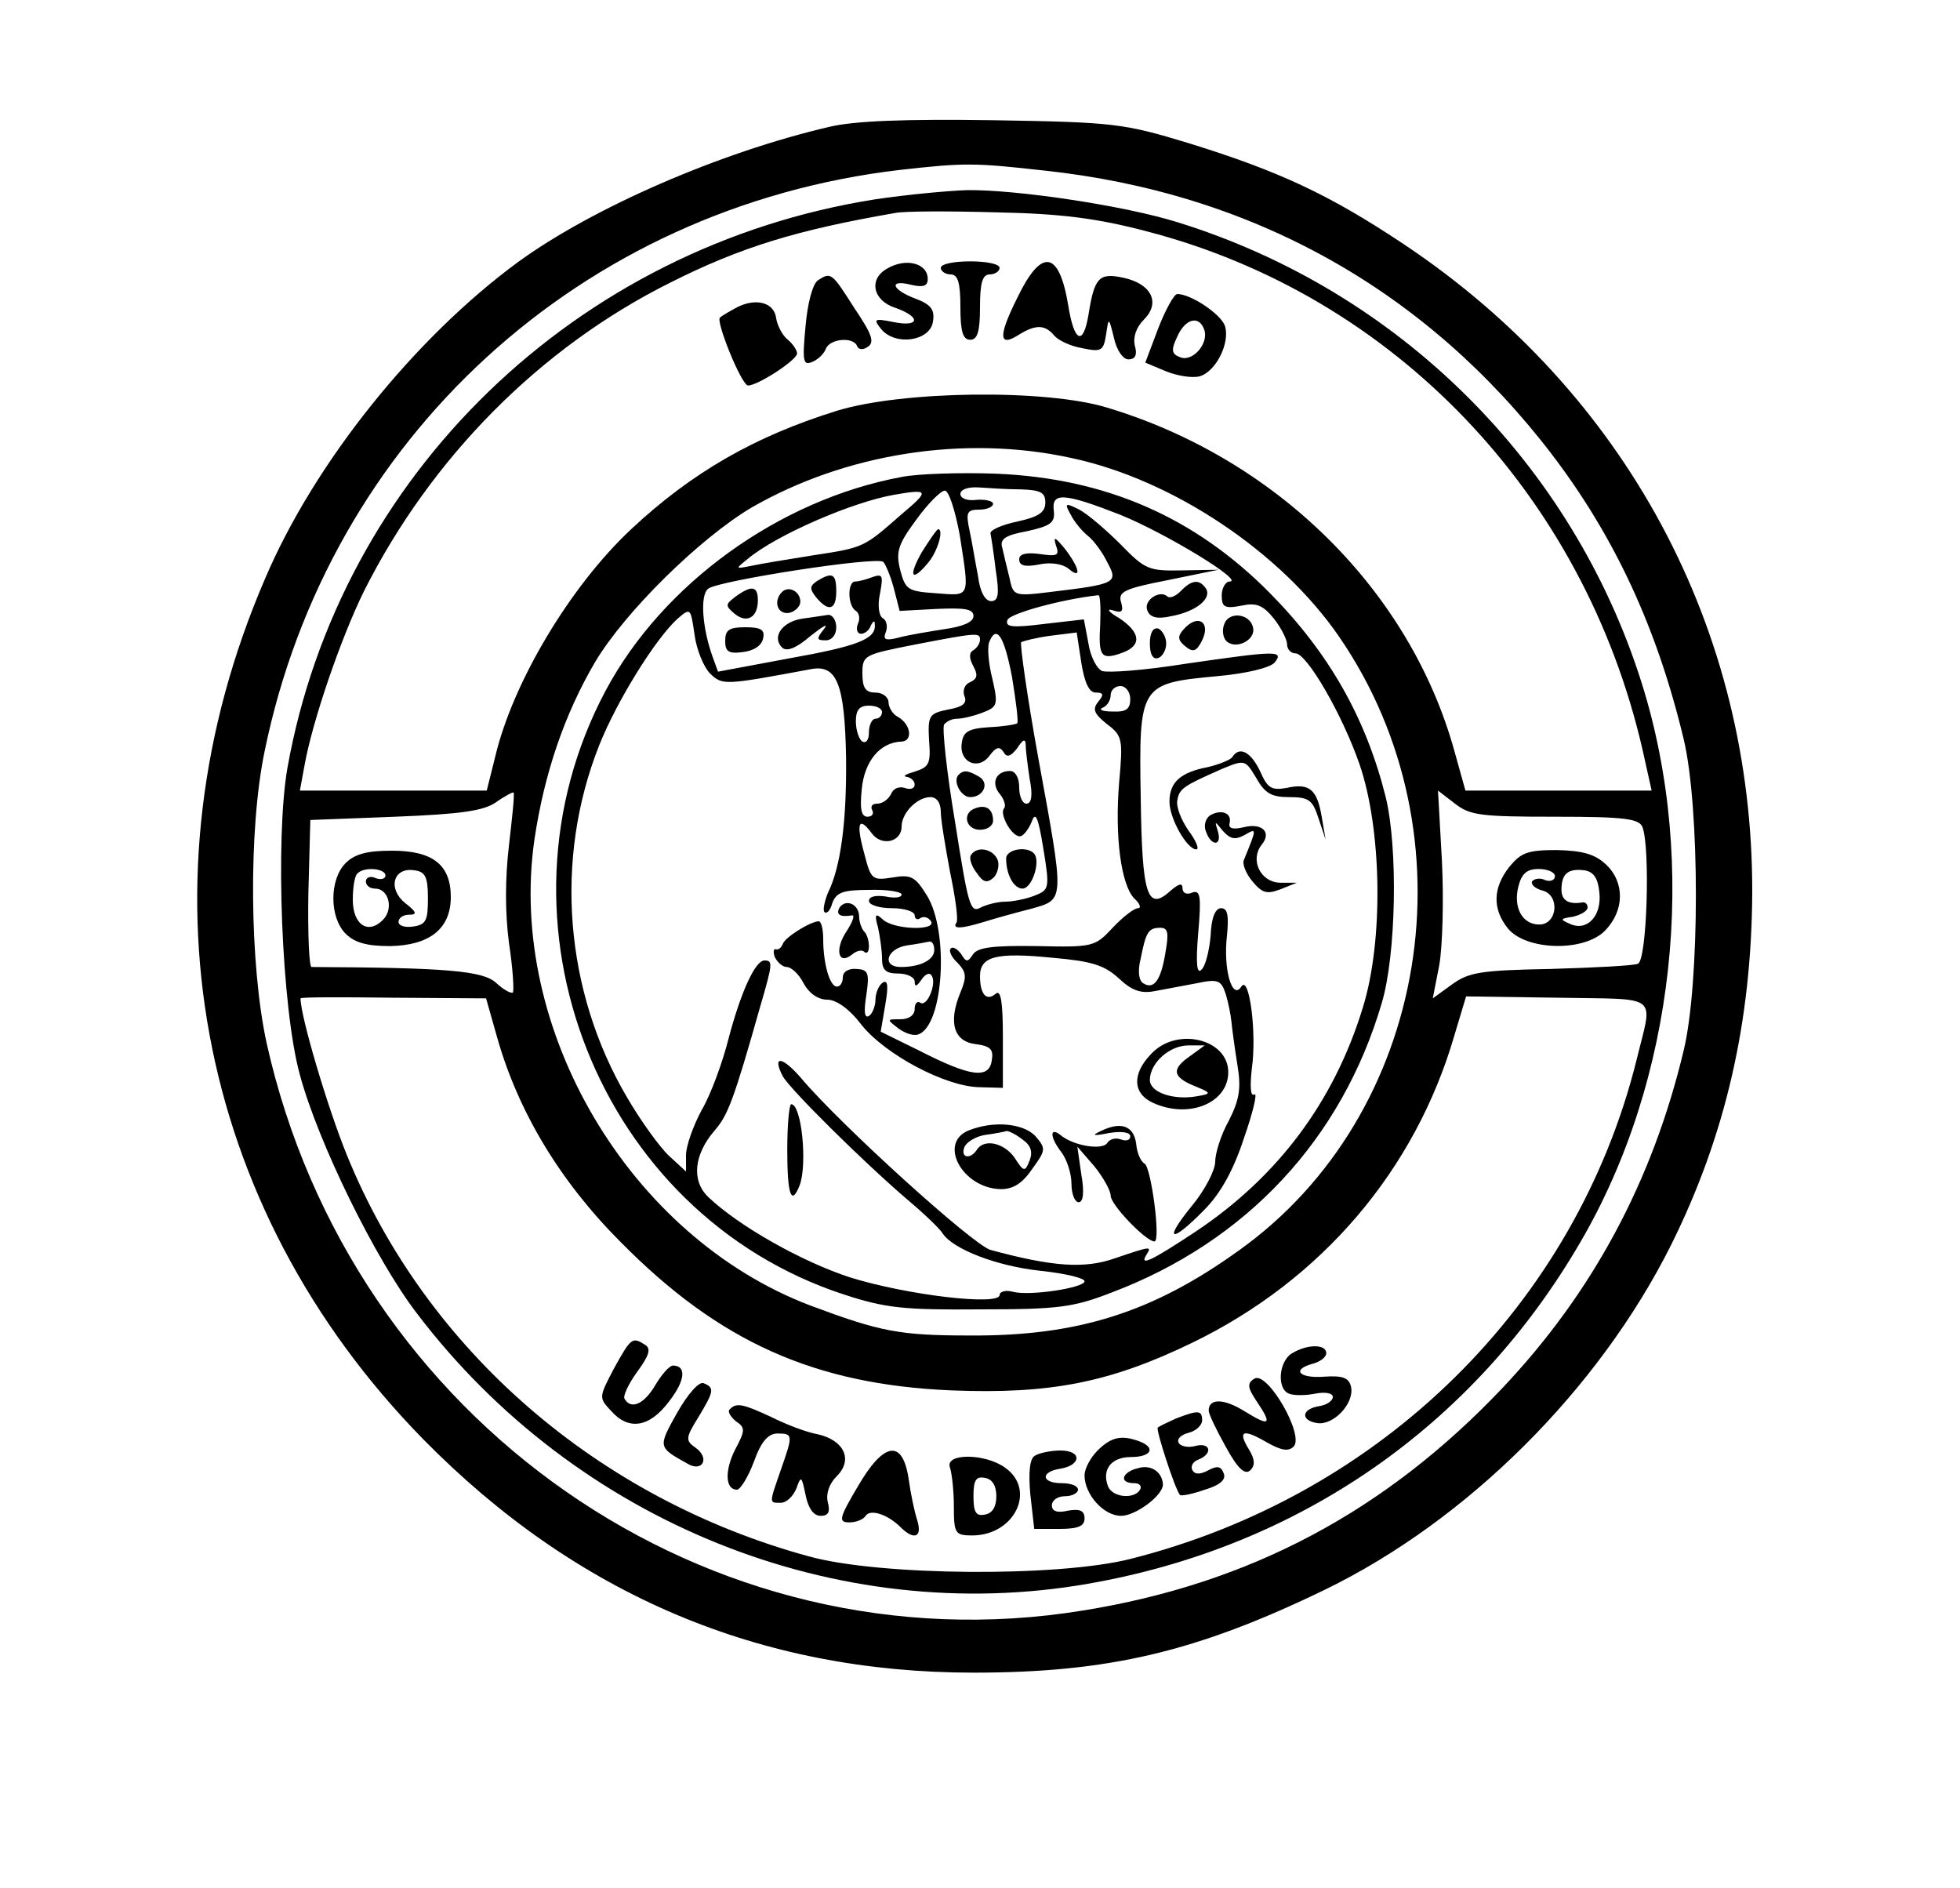 <?xml version="1.0" standalone="no"?>
<!DOCTYPE svg PUBLIC "-//W3C//DTD SVG 20010904//EN"
 "http://www.w3.org/TR/2001/REC-SVG-20010904/DTD/svg10.dtd">
<svg version="1.0" xmlns="http://www.w3.org/2000/svg"
 width="300pt" height="289pt" viewBox="0 0 300 289"
 preserveAspectRatio="xMidYMid meet">
<g transform="translate(0,289) scale(0.1,-0.1)"
fill="#000000" stroke="none">
<path d="M1270 2696 c-168 -39 -363 -124 -477 -207 -158 -116 -311 -306 -387
-484 -200 -463 -108 -961 242 -1318 234 -238 515 -357 842 -357 207 0 342 32
538 127 218 106 419 306 530 528 83 167 123 341 124 539 1 403 -193 765 -533
992 -114 76 -191 112 -330 155 -99 30 -113 32 -299 35 -134 2 -212 -1 -250
-10z m328 -67 c319 -34 585 -183 777 -434 96 -126 161 -265 202 -436 25 -104
25 -374 0 -477 -48 -201 -140 -371 -277 -516 -179 -189 -387 -300 -643 -341
-572 -93 -1120 289 -1249 869 -26 120 -28 326 -3 446 98 479 484 833 973 890
98 11 113 11 220 -1z"/>
<path d="M1340 2585 c-458 -72 -820 -422 -900 -870 -19 -108 -9 -369 19 -470
28 -104 116 -283 179 -365 243 -320 643 -481 1027 -414 323 56 590 241 754
523 145 248 181 578 94 855 -106 337 -372 601 -711 706 -80 25 -245 50 -322
49 -30 -1 -93 -7 -140 -14z m415 -49 c378 -98 669 -402 759 -793 l14 -63 -142
0 -143 0 -17 61 c-68 245 -272 447 -531 525 -94 29 -316 26 -415 -5 -125 -39
-221 -94 -314 -181 -93 -87 -181 -234 -208 -348 l-13 -52 -143 0 -143 0 7 38
c12 68 56 196 91 267 103 205 270 373 468 472 109 55 195 81 345 107 14 3 84
3 155 1 99 -2 154 -9 230 -29z m-115 -347 c155 -33 321 -144 410 -274 208
-303 138 -731 -154 -939 -132 -95 -247 -131 -411 -130 -109 0 -138 6 -245 46
-276 105 -464 422 -422 713 15 101 46 192 93 272 46 77 160 189 239 236 144
83 326 112 490 76z m-861 -593 c-6 -51 -6 -103 0 -149 6 -39 8 -73 6 -76 -3
-2 -14 4 -26 15 -20 18 -74 23 -282 24 -4 0 -6 51 -5 113 l3 112 130 5 c101 4
135 9 154 22 14 10 26 16 27 15 2 -1 -2 -38 -7 -81z m1601 44 c107 0 129 -3
134 -16 12 -31 7 -204 -7 -209 -6 -3 -67 -6 -134 -8 -107 -2 -125 -5 -151 -24
l-29 -21 10 51 c5 29 7 100 4 160 l-6 107 26 -20 c23 -18 40 -20 153 -20z
m-1619 -338 c32 -113 96 -220 189 -313 151 -153 297 -218 506 -227 152 -6 243
12 369 73 198 96 341 264 401 470 l18 60 140 -2 c159 -3 146 8 121 -95 -93
-374 -390 -667 -775 -764 -111 -28 -384 -26 -492 4 -323 88 -586 316 -707 614
-29 71 -71 212 -71 240 0 2 64 2 142 1 l142 -1 17 -60z"/>
<path d="M1358 2479 c-29 -16 -22 -49 12 -60 40 -14 38 -30 -2 -22 -30 6 -32
5 -19 -11 22 -26 75 -18 79 12 3 18 -3 26 -27 35 -37 14 -41 30 -6 21 18 -4
25 -2 25 9 0 24 -33 33 -62 16z"/>
<path d="M1440 2480 c0 -5 7 -10 15 -10 11 0 15 -12 15 -50 0 -38 4 -50 15
-50 11 0 15 12 15 50 0 38 4 50 15 50 8 0 15 5 15 10 0 6 -20 10 -45 10 -25 0
-45 -4 -45 -10z"/>
<path d="M1557 2434 c-30 -60 -28 -76 3 -56 26 16 40 15 54 -2 6 -7 25 -16 43
-19 29 -6 32 -4 36 21 4 27 4 27 12 -5 4 -19 14 -33 22 -33 11 0 14 7 10 21
-3 13 2 28 14 40 26 26 11 55 -32 64 -37 8 -44 0 -53 -57 -8 -48 -22 -42 -31
15 -14 84 -41 88 -78 11z"/>
<path d="M1252 2461 c-8 -5 -16 -35 -19 -70 -5 -53 -4 -61 10 -55 8 3 18 12
21 20 6 16 43 19 48 4 2 -5 9 -6 16 -1 11 7 7 19 -20 59 -35 55 -36 56 -56 43z"/>
<path d="M1773 2388 l-20 -53 31 -13 c17 -7 40 -11 52 -8 25 7 47 51 39 77 -6
18 -52 49 -73 49 -5 0 -18 -24 -29 -52z m70 -2 c8 -21 -17 -50 -36 -43 -14 5
-15 11 -5 32 12 27 33 33 41 11z"/>
<path d="M1125 2418 c-11 -6 -21 -12 -23 -14 -7 -5 33 -104 43 -104 15 0 75
39 75 49 0 5 -6 14 -14 21 -8 6 -16 21 -18 33 -3 25 -33 32 -63 15z"/>
<path d="M1380 2160 c-188 -35 -366 -164 -453 -327 -188 -353 -11 -801 364
-924 64 -21 92 -24 209 -23 120 0 143 3 202 26 206 78 352 235 413 443 22 74
25 237 6 315 -30 120 -86 220 -178 313 -115 116 -251 175 -418 182 -55 2 -120
0 -145 -5z m183 -19 c30 -1 37 -5 37 -20 0 -15 -10 -22 -42 -29 -24 -5 -42
-13 -42 -18 1 -5 5 -30 8 -56 6 -38 4 -48 -7 -48 -9 0 -17 14 -20 38 -4 20 -9
52 -13 70 -6 28 -4 32 15 32 11 0 21 4 21 9 0 4 -11 7 -25 6 -14 -2 -25 2 -25
9 0 7 12 11 28 10 15 -1 44 -3 65 -3z m-183 -38 c-58 -51 -57 -51 -136 -63
-38 -6 -80 -13 -94 -16 -25 -5 -25 -5 -5 11 43 36 160 87 225 98 52 9 53 6 10
-30z m89 -32 c15 -97 17 -93 -36 -89 -43 3 -47 5 -55 35 -7 28 -4 39 24 77 18
25 38 45 44 45 6 1 16 -30 23 -68z m246 31 c69 -28 191 -102 167 -102 -6 0
-12 -10 -12 -21 0 -18 4 -21 30 -16 23 5 33 1 50 -20 11 -14 20 -32 20 -39 0
-8 6 -14 13 -14 17 0 71 -92 98 -170 34 -99 37 -269 5 -372 -44 -144 -130
-259 -256 -343 -68 -45 -87 -54 -75 -35 8 13 7 13 -49 -6 -46 -16 -94 -13
-190 13 -27 8 -228 190 -289 262 -29 34 -46 37 -29 4 11 -20 123 -131 192
-190 25 -21 49 -44 53 -51 16 -24 83 -50 150 -57 37 -4 67 -11 67 -16 0 -10
-84 -23 -110 -16 -11 3 -20 0 -20 -5 0 -17 -143 0 -229 27 -74 24 -171 79
-217 123 -26 25 -22 65 10 102 20 23 29 46 70 191 19 65 19 69 6 69 -14 0 -36
-48 -55 -120 -9 -36 -27 -85 -41 -109 -13 -24 -24 -55 -24 -69 l0 -25 -26 24
c-14 13 -43 53 -64 89 -96 163 -112 365 -43 539 27 68 86 163 120 194 20 17
20 17 26 -24 3 -23 14 -50 24 -60 19 -18 21 -18 155 7 39 7 51 -23 53 -136 1
-97 -8 -167 -28 -207 -5 -13 -8 -26 -5 -29 4 -3 9 3 12 14 6 16 16 20 56 20
28 1 50 -3 50 -7 0 -5 -11 -6 -25 -3 -15 2 -25 0 -25 -7 0 -6 16 -11 35 -11
19 0 35 -5 35 -11 0 -5 4 -8 9 -4 5 3 12 1 16 -5 9 -15 -58 -13 -74 3 -11 10
-13 8 -7 -13 3 -14 6 -35 6 -47 0 -18 6 -23 25 -23 14 0 25 -6 25 -12 0 -9 3
-8 10 2 5 8 12 12 15 8 10 -10 -5 -49 -16 -43 -5 4 -9 -1 -9 -9 0 -10 -9 -16
-22 -16 -21 0 -21 0 -3 -14 11 -8 24 -12 31 -9 38 14 47 156 13 212 -18 29
-24 33 -53 28 -31 -5 -33 -3 -43 36 -13 47 -9 59 11 32 15 -21 46 -14 46 10 0
21 24 45 44 45 10 0 16 -9 16 -23 0 -12 7 -53 14 -91 8 -38 13 -73 10 -78 -7
-10 6 -10 42 1 16 5 48 14 72 20 52 15 52 8 11 232 -17 94 -28 173 -26 176 3
2 23 7 45 10 l40 5 7 -46 c5 -31 12 -46 22 -46 12 0 13 -3 4 -14 -9 -11 -7
-18 13 -34 24 -18 25 -23 19 -89 -7 -84 3 -157 23 -178 9 -8 11 -15 6 -15 -6
0 -23 -13 -39 -30 -27 -29 -30 -30 -116 -28 -68 1 -91 -2 -98 -13 -8 -12 -10
-12 -18 1 -6 8 -13 12 -16 8 -3 -3 1 -13 11 -22 13 -14 14 -21 4 -45 -19 -46
-10 -75 23 -79 23 -3 28 -8 25 -25 -4 -29 -33 -25 -111 15 l-59 29 7 41 c5 29
4 39 -4 34 -6 -4 -11 -16 -11 -26 0 -10 -5 -22 -10 -25 -7 -4 -8 7 -4 32 5 34
3 39 -15 40 -12 1 -21 -4 -21 -13 0 -8 -4 -14 -9 -14 -11 0 -21 35 -21 73 0
15 -3 27 -7 27 -14 -1 -52 -25 -55 -35 -2 -5 -6 -9 -10 -8 -4 2 -5 -4 -2 -12
4 -8 12 -15 18 -15 7 0 19 -11 26 -25 8 -15 22 -25 36 -25 14 0 34 -14 53 -39
36 -45 128 -94 180 -95 l36 -1 0 77 c0 54 -3 74 -11 67 -14 -12 -24 -1 -24 27
0 30 24 37 112 28 58 -5 78 -11 100 -31 20 -19 34 -24 55 -20 15 3 44 8 64 12
33 7 38 5 45 -16 4 -13 8 -33 9 -44 1 -11 5 -40 9 -65 6 -36 3 -53 -13 -85
-12 -21 -21 -50 -21 -63 0 -13 -16 -44 -36 -68 -44 -54 -32 -58 19 -6 25 25
45 61 61 110 14 40 21 70 16 67 -6 -4 -7 12 -4 39 8 55 -4 145 -16 126 -14
-22 -28 27 -22 78 3 31 1 42 -9 42 -9 0 -15 -15 -16 -42 -2 -23 -8 -47 -14
-52 -7 -8 -9 9 -5 56 5 57 3 66 -9 62 -8 -4 -15 -1 -15 6 0 9 -5 8 -18 -3 -36
-33 -44 -8 -46 142 -3 173 -1 175 116 186 46 4 82 13 89 21 15 19 2 18 -137
-2 -62 -10 -118 -14 -127 -11 -8 3 -18 22 -21 42 l-7 37 -61 -7 c-48 -6 -60
-5 -56 6 3 10 84 32 139 38 3 1 4 -19 3 -44 -3 -50 1 -56 34 -44 30 11 28 31
-5 53 -16 9 -20 15 -10 12 14 -5 17 -2 13 12 -5 16 4 21 71 34 l78 16 -55 -1
c-52 -1 -57 1 -95 40 -22 22 -50 46 -63 53 -22 11 -23 10 -13 -8 5 -10 17 -25
26 -32 9 -7 23 -26 30 -41 17 -31 13 -33 -87 -45 -57 -7 -57 -6 -63 22 -4 16
-9 37 -11 46 -4 13 5 19 38 25 36 8 43 13 41 31 -4 29 15 28 102 -6z m-347
-112 l9 -35 56 3 c44 2 57 0 57 -11 0 -9 -16 -16 -45 -20 -25 -4 -56 -9 -70
-13 -20 -5 -24 -3 -19 9 3 8 1 18 -5 21 -6 4 -8 20 -4 38 5 27 4 30 -11 25
-10 -4 -22 -7 -27 -7 -12 0 -12 -37 1 -45 5 -3 7 -12 3 -20 -3 -8 -1 -15 5
-15 6 0 13 6 15 13 4 7 6 8 6 1 2 -22 -26 -33 -133 -52 l-107 -20 -8 22 c-16
44 -20 95 -7 105 14 12 258 50 268 41 3 -3 11 -21 16 -40z m132 -79 c0 -6 -5
-13 -10 -16 -7 -4 -7 -12 0 -25 7 -13 6 -19 -5 -24 -8 -3 -12 -12 -9 -21 5
-11 -2 -17 -25 -21 -29 -6 -31 -9 -29 -47 3 -36 0 -41 -22 -48 -14 -4 -19 -7
-12 -8 6 -1 12 -6 12 -12 0 -6 -7 -8 -15 -5 -9 3 -18 -1 -21 -9 -4 -8 -13 -15
-21 -15 -8 0 -11 -4 -8 -10 3 -5 0 -10 -7 -10 -10 0 -12 12 -9 42 4 43 28 72
61 73 18 1 14 27 -6 38 -8 4 -14 15 -14 22 0 8 -9 15 -20 15 -15 0 -20 7 -20
29 0 28 2 29 78 44 98 19 102 19 102 8z m49 -57 c6 -37 10 -68 8 -71 -3 -2
-22 -5 -43 -6 -32 -2 -40 -7 -42 -25 -4 -29 26 -42 43 -18 10 13 15 14 21 5 5
-9 11 -7 21 6 9 14 13 15 13 4 0 -8 3 -31 6 -51 5 -25 3 -38 -5 -38 -6 0 -11
11 -11 25 0 15 -6 25 -14 25 -22 0 -30 -19 -15 -36 6 -8 9 -17 6 -21 -8 -8 11
-43 24 -43 5 0 13 10 18 22 6 17 10 8 18 -41 10 -61 9 -63 -14 -72 -13 -5 -33
-9 -44 -9 -11 0 -28 -4 -38 -9 -16 -9 -19 3 -39 130 -13 77 -20 144 -17 150 4
5 12 9 20 9 8 0 25 4 38 9 24 9 25 12 16 52 -6 23 -8 48 -5 56 11 28 23 10 35
-53z m181 -34 c0 -15 -6 -20 -27 -19 -16 0 -22 3 -15 6 6 2 12 11 12 19 0 8 7
14 15 14 8 0 15 -9 15 -20z m-380 -20 c0 -5 -4 -10 -10 -10 -5 0 -10 -9 -10
-21 0 -11 -4 -17 -10 -14 -5 3 -10 17 -10 31 0 17 5 24 20 24 11 0 20 -4 20
-10z m434 -367 c-7 -44 -18 -58 -34 -48 -7 4 -9 19 -4 38 8 41 12 47 30 47 12
0 13 -8 8 -37z m-354 3 c0 -15 -21 -26 -51 -26 -30 0 -22 28 9 33 15 2 30 5
35 6 4 0 7 -5 7 -13z"/>
<path d="M1411 2045 c-21 -37 -16 -47 9 -17 15 17 25 52 16 52 -2 0 -13 -16
-25 -35z"/>
<path d="M1616 2056 c6 -16 3 -18 -24 -14 -22 3 -32 0 -32 -8 0 -10 9 -12 30
-8 18 4 36 1 45 -6 21 -18 18 0 -5 30 -15 18 -18 20 -14 6z"/>
<path d="M1807 1985 c-8 -8 -17 -11 -20 -8 -12 11 -37 -6 -31 -21 4 -11 15
-14 37 -9 38 7 62 27 53 42 -10 15 -22 14 -39 -4z"/>
<path d="M1874 1935 c-4 -9 -2 -21 3 -26 14 -14 45 1 41 20 -4 22 -37 26 -44
6z"/>
<path d="M1811 1926 c-9 -10 -8 -16 3 -25 12 -10 17 -8 25 7 16 30 -6 44 -28
18z"/>
<path d="M1760 1905 c0 -17 5 -25 13 -22 6 2 12 12 12 22 0 10 -6 20 -12 23
-8 2 -13 -6 -13 -23z"/>
<path d="M1886 1731 c-3 -4 -20 -11 -37 -15 -42 -8 -59 -23 -59 -53 0 -26 27
-73 41 -73 5 0 0 13 -12 29 -11 16 -19 36 -17 46 3 18 9 22 68 48 36 15 36 14
53 -14 13 -23 23 -29 50 -29 30 0 36 -4 45 -32 l11 -33 -6 35 c-7 42 -19 52
-54 44 -23 -4 -29 0 -40 25 -14 30 -32 40 -43 22z"/>
<path d="M1852 1642 c-7 -5 -10 -16 -6 -25 8 -23 25 -22 18 1 -5 16 -5 16 8 0
11 -12 18 -14 33 -6 19 11 19 11 -1 -38 -3 -6 3 -21 13 -33 15 -18 22 -20 43
-12 l25 10 -26 0 c-30 1 -46 35 -28 58 16 19 1 34 -27 27 -17 -4 -24 -2 -22 6
4 16 -13 22 -30 12z"/>
<path d="M1285 1501 c-6 -11 1 -15 19 -12 5 1 1 -10 -8 -24 -19 -28 -13 -53 8
-36 7 6 16 8 19 4 4 -3 7 0 7 9 0 8 -3 18 -7 22 -4 4 -8 15 -8 23 0 19 -20 28
-30 14z"/>
<path d="M1762 1277 c-30 -31 -28 -61 3 -75 55 -25 115 0 115 47 0 51 -79 70
-118 28z m60 -3 c-29 -20 -28 -32 6 -46 27 -11 27 -12 3 -16 -35 -6 -71 6 -71
25 0 26 30 53 59 53 l25 0 -22 -16z"/>
<path d="M1205 1130 c0 -68 6 -87 19 -54 12 32 3 124 -13 124 -3 0 -6 -31 -6
-70z"/>
<path d="M1483 1160 c-48 -19 -10 -89 49 -90 19 0 33 9 48 31 21 29 21 31 5
50 -19 20 -64 24 -102 9z m82 -14 c13 -9 16 -19 11 -32 -7 -18 -9 -18 -23 4
-16 23 -47 30 -58 12 -10 -15 -25 -12 -19 4 3 8 18 17 32 19 15 2 30 5 33 6 3
0 14 -5 24 -13z"/>
<path d="M1685 1159 c-15 -7 -12 -8 13 -3 19 3 32 1 32 -5 0 -6 -6 -8 -14 -5
-8 3 -17 1 -21 -5 -7 -12 -52 -5 -72 12 -17 13 -16 -4 2 -27 8 -11 15 -32 15
-48 0 -15 5 -28 11 -28 7 0 9 15 4 43 l-6 42 26 -30 c13 -16 25 -37 25 -45 0
-14 54 -70 67 -70 10 0 -5 113 -15 119 -6 3 -12 17 -13 31 -4 27 -23 34 -54
19z"/>
<path d="M1251 2001 c-12 -8 -12 -12 -2 -25 19 -23 31 -20 31 9 0 27 -6 30
-29 16z"/>
<path d="M1126 1977 c-16 -12 -16 -14 -2 -26 19 -16 36 -6 36 20 0 22 -9 24
-34 6z"/>
<path d="M1197 1984 c-14 -14 -7 -35 11 -32 9 2 17 10 17 17 0 16 -18 25 -28
15z"/>
<path d="M1227 1943 c-30 -5 -46 -28 -30 -44 7 -7 22 -1 44 18 19 15 28 20 20
10 -12 -15 -11 -17 3 -17 9 0 16 8 16 20 0 11 -6 19 -12 19 -7 -1 -26 -4 -41
-6z"/>
<path d="M1110 1909 c0 -16 5 -20 27 -17 17 2 29 10 31 21 3 13 -3 17 -27 17
-25 0 -31 -4 -31 -21z"/>
<path d="M1467 1704 c-9 -10 4 -34 18 -34 20 0 30 21 14 31 -17 10 -24 11 -32
3z"/>
<path d="M1493 1653 c-21 -7 -15 -33 7 -33 11 0 20 6 20 14 0 18 -11 25 -27
19z"/>
<path d="M1486 1581 c-3 -4 1 -17 9 -27 10 -15 16 -16 26 -7 6 6 9 19 6 27 -7
17 -32 22 -41 7z"/>
<path d="M1540 1576 c0 -25 12 -46 25 -46 14 0 27 38 19 52 -9 14 -44 9 -44
-6z"/>
<path d="M529 1569 c-25 -25 -25 -83 0 -108 14 -14 33 -19 68 -19 61 1 93 27
93 75 0 49 -27 71 -90 71 -38 0 -57 -5 -71 -19z m61 -19 c0 -5 -7 -7 -15 -4
-8 4 -15 1 -15 -5 0 -6 6 -11 14 -11 21 0 29 -31 12 -48 -23 -23 -46 -7 -46
31 0 19 3 37 7 40 10 11 43 8 43 -3z m65 -35 c0 -34 -3 -40 -22 -43 -13 -2
-23 1 -23 7 0 6 7 11 16 11 13 0 12 4 -6 18 -27 22 -18 55 14 50 17 -2 21 -10
21 -43z"/>
<path d="M2310 1563 c-25 -32 -26 -64 -2 -94 28 -34 116 -36 148 -4 31 31 31
75 2 102 -17 16 -36 21 -75 22 -45 0 -55 -4 -73 -26z m70 -14 c0 -6 -7 -9 -15
-6 -8 4 -17 2 -20 -2 -2 -5 5 -11 16 -14 27 -7 23 -52 -5 -52 -26 0 -40 26
-32 58 5 20 13 27 31 27 14 0 25 -5 25 -11z m68 -25 c4 -36 -19 -60 -45 -48
-16 7 -15 8 5 11 12 3 22 9 22 14 0 5 -3 8 -7 8 -22 -4 -33 3 -33 19 0 25 10
33 35 30 14 -2 21 -12 23 -34z"/>
<path d="M940 796 c-23 -44 -24 -45 -5 -65 27 -31 59 -26 89 14 25 32 27 55 6
55 -5 0 -17 -13 -27 -30 -17 -29 -37 -38 -47 -21 -3 4 6 23 19 41 19 26 22 36
12 42 -19 12 -21 11 -47 -36z"/>
<path d="M1978 819 c-21 -12 -24 -55 -5 -62 7 -3 25 -3 40 0 15 3 27 1 27 -5
0 -6 -9 -12 -20 -14 -28 -4 -30 -22 -4 -26 25 -4 57 30 52 55 -3 14 -12 18
-41 16 -39 -3 -51 11 -17 20 11 3 20 10 20 16 0 14 -29 14 -52 0z"/>
<path d="M1920 780 c-11 -7 -11 -13 3 -34 25 -37 21 -40 -18 -16 -32 20 -55
20 -55 1 0 -5 12 -30 26 -55 19 -35 30 -44 38 -36 7 7 7 16 -2 31 -18 29 -10
33 26 12 23 -13 34 -15 42 -7 17 17 -40 116 -60 104z"/>
<path d="M1036 727 c-29 -52 -29 -52 16 -77 23 -14 35 8 13 24 -16 11 -16 15
4 47 24 40 25 45 8 52 -7 3 -24 -16 -41 -46z"/>
<path d="M1117 733 c-4 -3 1 -11 9 -18 15 -10 15 -14 -1 -44 -16 -32 -15 -61
3 -61 5 0 17 19 26 43 11 31 22 43 36 43 24 0 24 -2 5 -56 -18 -52 -18 -50 0
-50 9 0 19 10 24 22 7 20 8 19 14 -10 4 -20 12 -32 23 -32 12 0 15 6 11 21 -3
13 2 28 14 40 25 25 11 55 -30 64 -17 3 -48 15 -70 26 -43 20 -54 23 -64 12z"/>
<path d="M1800 719 c-13 -6 -26 -12 -28 -14 -3 -3 26 -93 34 -103 2 -2 18 1
38 8 24 7 33 16 29 25 -4 11 -10 12 -23 5 -13 -7 -21 -7 -25 0 -3 6 1 13 9 16
23 9 19 27 -4 21 -11 -3 -23 -1 -26 5 -3 5 3 12 15 15 12 3 21 12 21 19 0 16
-6 16 -40 3z"/>
<path d="M1680 670 c-11 -11 -20 -28 -20 -38 0 -29 29 -62 56 -62 22 0 64 31
64 48 -1 19 -18 31 -38 25 -25 -6 -30 -23 -6 -23 8 0 12 -4 9 -10 -9 -15 -42
-12 -49 5 -10 26 5 45 35 45 31 0 39 14 13 24 -27 10 -43 7 -64 -14z"/>
<path d="M1313 615 c-29 -49 -30 -55 -13 -55 10 0 21 4 25 10 7 11 34 2 53
-17 21 -21 34 -16 26 10 -4 12 -10 40 -13 62 -9 63 -38 59 -78 -10z"/>
<path d="M1584 662 c-8 -4 -10 -26 -7 -59 l6 -53 38 0 c29 0 39 4 39 16 0 12
-7 15 -25 12 -17 -4 -25 -1 -25 8 0 8 9 14 20 14 11 0 20 5 20 10 0 6 -11 10
-25 10 -31 0 -33 17 -3 22 33 5 35 28 1 28 -15 0 -33 -4 -39 -8z"/>
<path d="M1454 644 c3 -9 6 -36 6 -60 0 -41 2 -44 28 -44 65 0 99 70 50 104
-31 22 -92 22 -84 0z m71 -44 c0 -16 -6 -26 -17 -28 -14 -3 -18 3 -18 28 0 25
4 31 18 28 11 -2 17 -12 17 -28z"/>
</g>
</svg>
